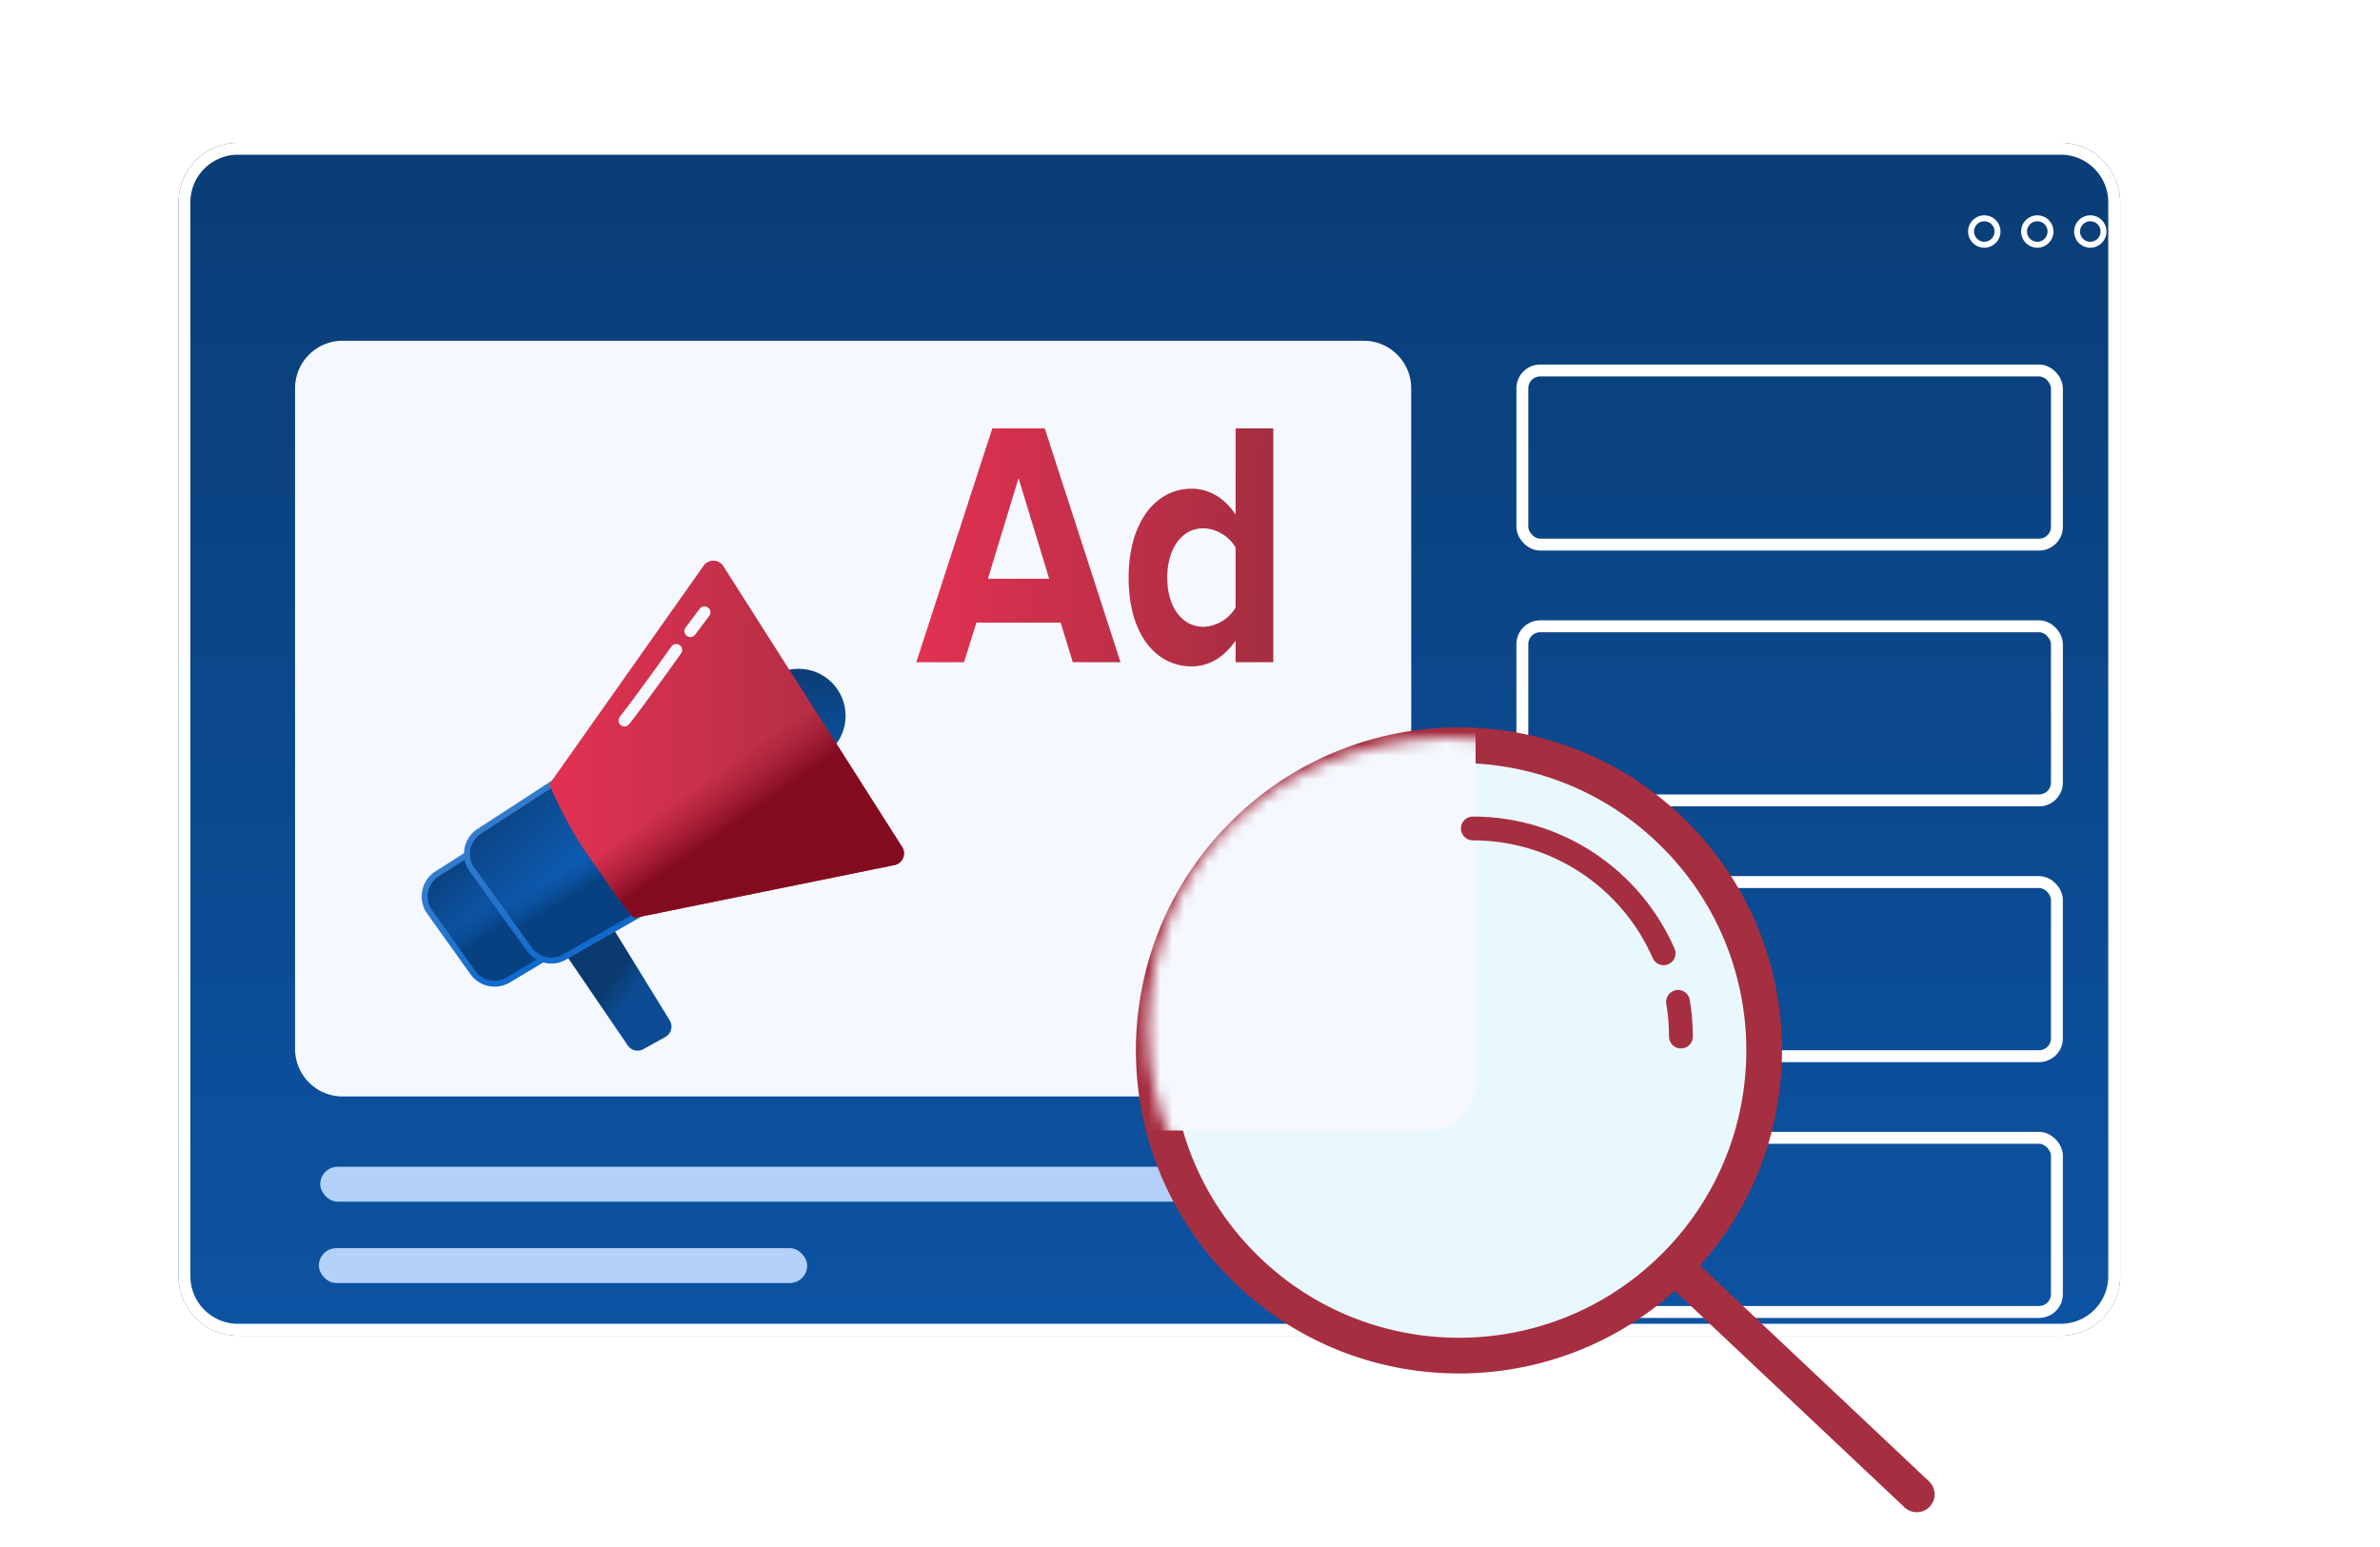 <svg width="200" height="130" fill="none" xmlns="http://www.w3.org/2000/svg"><g clip-path="url(#clip0)"><g filter="url(#filter0_di)"><path d="M18 20a5 5 0 015-5h153.165a5 5 0 015 5v90.244a5 5 0 01-5 5H23a5 5 0 01-5-5V20z" fill="url(#paint0_linear)"/><path d="M18.5 20a4.5 4.5 0 014.5-4.5h153.165a4.5 4.5 0 014.5 4.5v90.244a4.5 4.5 0 01-4.5 4.5H23a4.5 4.5 0 01-4.5-4.5V20z" stroke="#fff"/></g><circle cx="166.747" cy="19.455" r="1.114" stroke="#fff" stroke-width=".5"/><circle cx="171.201" cy="19.455" r="1.114" stroke="#fff" stroke-width=".5"/><circle cx="175.655" cy="19.455" r="1.114" stroke="#fff" stroke-width=".5"/><g filter="url(#filter1_i)"><path d="M26.795 34.633a4 4 0 014-4h85.795a4 4 0 014 4V90.14a4 4 0 01-4 4H30.795a4 4 0 01-4-4V34.633z" fill="#F5F9FF"/></g><path d="M52.754 87.855l-5.416-7.941 3.163-3.558 5.777 9.386a1 1 0 01-.367 1.398l-1.846 1.026a1 1 0 01-1.311-.311z" fill="url(#paint1_linear)"/><ellipse cx="67.106" cy="60.152" rx="3.953" ry="3.952" fill="url(#paint2_linear)"/><path d="M39.608 71.832l-.141-.141-.17.107-2.568 1.634a2.25 2.25 0 00-.623 3.206l3.63 5.08a2.25 2.25 0 002.989.622l4.346-2.607.275-.165-.226-.226-7.512-7.51z" fill="url(#paint3_linear)" stroke="url(#paint4_linear)" stroke-width=".5"/><path d="M46.94 79.518l-4.346 2.608a2 2 0 01-2.656-.553l-2.88-4.03 5.139-2.767 4.744 4.742z" fill="url(#paint5_linear)"/><path d="M46.752 65.937l-.139-.197-.202.13-6.147 3.996a2.25 2.25 0 00-.6 3.201l2.332 3.238 2.506 3.48a2.25 2.25 0 002.941.639l6.74-3.85.248-.142-.174-.228a242.91 242.91 0 01-3.85-5.132 365.811 365.811 0 01-3.655-5.135z" fill="url(#paint6_linear)" stroke="url(#paint7_linear)" stroke-width=".5"/><path d="M54.058 76.357l-6.739 3.85a2 2 0 01-2.615-.568l-2.506-3.48 8.006-4.94c1.147 1.575 2.32 3.14 3.854 5.138z" fill="url(#paint8_linear)"/><path d="M75.166 72.694l-21.899 4.453c-1.414-1.663-2.534-3.436-3.483-4.743-1.468-2.02-2.527-4.025-3.633-6.481l12.977-18.386a1 1 0 011.66.04l7.502 11.785 7.52 11.815a1 1 0 01-.644 1.517z" fill="url(#paint9_linear)"/><path d="M53.268 77.147l21.899-4.453a1 1 0 00.644-1.517l-7.52-11.815-18.507 13.042c.95 1.307 2.07 3.08 3.484 4.743z" fill="url(#paint10_linear)"/><g filter="url(#filter2_f)"><path d="M59.198 51.457l-1.186 1.58m-1.186 1.582s-2.899 4.084-4.349 5.928" stroke="#F5F9FF" stroke-linecap="round"/></g><path d="M94.16 55.647L87.795 36h-4.408L77 55.647h4.011l1.04-3.329h7.082l1.015 3.329h4.011zm-5.993-7.01h-5.15l2.575-8.454 2.575 8.453z" fill="url(#paint11_linear)"/><path d="M107 55.647V36h-3.169v7.246c-.941-1.443-2.278-2.18-3.69-2.18-3.045 0-5.299 2.828-5.299 7.482 0 4.742 2.279 7.452 5.299 7.452 1.436 0 2.749-.766 3.69-2.18v1.827H107zm-5.893-2.975c-1.783 0-3.02-1.68-3.02-4.124 0-2.474 1.237-4.153 3.02-4.153 1.065 0 2.204.677 2.724 1.62v5.036c-.52.943-1.659 1.62-2.724 1.62z" fill="url(#paint12_linear)"/><rect x="127.929" y="31.133" width="44.921" height="14.633" rx="1.5" stroke="#fff"/><rect x="127.929" y="52.628" width="44.921" height="14.633" rx="1.5" stroke="#fff"/><rect x="127.929" y="74.122" width="44.921" height="14.633" rx="1.5" stroke="#fff"/><rect x="127.929" y="95.617" width="44.921" height="14.633" rx="1.5" stroke="#fff"/><rect x="26.911" y="98.048" width="75.74" height="2.931" rx="1.466" fill="#B4D1FA"/><rect x="26.795" y="104.887" width="41.035" height="2.931" rx="1.466" fill="#B4D1FA"/><path d="M140.737 70.135c10.016 10.016 10.016 26.255 0 36.27-10.015 10.016-26.254 10.016-36.27 0-10.016-10.015-10.016-26.254 0-36.27 10.016-10.016 26.255-10.016 36.27 0z" fill="#E9F7FF"/><path d="M160.043 126.666a1.5 1.5 0 102.058-2.183l-2.058 2.183zm-20.366-55.47c9.43 9.43 9.43 24.719 0 34.149l2.121 2.121c10.601-10.601 10.601-27.79 0-38.391l-2.121 2.12zm0 34.149c-9.43 9.43-24.719 9.43-34.149 0l-2.122 2.121c10.602 10.602 27.79 10.602 38.392 0l-2.121-2.121zm-34.149 0c-9.43-9.43-9.43-24.72 0-34.15l-2.122-2.12c-10.601 10.601-10.601 27.79 0 38.391l2.122-2.121zm0-34.15c9.43-9.43 24.719-9.43 34.149 0l2.121-2.12c-10.602-10.602-27.79-10.602-38.392 0l2.122 2.12zm34.18 36.302l20.335 19.169 2.058-2.183-20.335-19.169-2.058 2.183z" fill="#A62E41"/><mask id="a" maskUnits="userSpaceOnUse" x="98" y="64" width="50" height="49"><path d="M148 88.5c0 13.531-10.969 24.5-24.5 24.5s-25-10.969-25-24.5 10-24 25-24.5c13.531 0 24.5 10.969 24.5 24.5z" fill="#C4C4C4"/></mask><g filter="url(#filter3_i)" mask="url(#a)"><path d="M69 97h53a4 4 0 004-4V59l-15.032 5.164a4.006 4.006 0 00-1.179.643L69 97z" fill="#F5F9FF"/></g><path d="M141.254 87.104c0-.992-.083-1.966-.242-2.914m-17.244-14.572c7.17 0 13.333 4.316 16.031 10.492" stroke="#A62E41" stroke-width="2" stroke-linecap="round"/></g><defs><linearGradient id="paint0_linear" x1="99.582" y1="15" x2="99.582" y2="115.244" gradientUnits="userSpaceOnUse"><stop stop-color="#0A3D76"/><stop offset="1" stop-color="#0C53A3"/></linearGradient><linearGradient id="paint1_linear" x1="54.849" y1="86.237" x2="48.973" y2="81.669" gradientUnits="userSpaceOnUse"><stop offset=".382" stop-color="#0C4C94"/><stop offset=".706" stop-color="#0A3A6E"/></linearGradient><linearGradient id="paint2_linear" x1="67.106" y1="56.2" x2="67.106" y2="64.104" gradientUnits="userSpaceOnUse"><stop stop-color="#0A3D76"/><stop offset="1" stop-color="#0C53A3"/></linearGradient><linearGradient id="paint3_linear" x1="35.808" y1="72.879" x2="44.939" y2="82.425" gradientUnits="userSpaceOnUse"><stop stop-color="#0A3D76"/><stop offset="1" stop-color="#1072DF"/></linearGradient><linearGradient id="paint4_linear" x1="37.516" y1="73.756" x2="43.553" y2="82.161" gradientUnits="userSpaceOnUse"><stop stop-color="#337CCE"/><stop offset="1" stop-color="#1069CD"/></linearGradient><linearGradient id="paint5_linear" x1="43.679" y1="81.321" x2="40.281" y2="76.315" gradientUnits="userSpaceOnUse"><stop offset=".617" stop-color="#074181"/><stop offset="1" stop-color="#07458A" stop-opacity="0"/></linearGradient><linearGradient id="paint6_linear" x1="39.583" y1="67.262" x2="51.987" y2="79.683" gradientUnits="userSpaceOnUse"><stop stop-color="#0A3D76"/><stop offset="1" stop-color="#1072DF"/></linearGradient><linearGradient id="paint7_linear" x1="41.803" y1="68.452" x2="50.103" y2="79.52" gradientUnits="userSpaceOnUse"><stop stop-color="#337CCE"/><stop offset="1" stop-color="#1069CD"/></linearGradient><linearGradient id="paint8_linear" x1="49.709" y1="78.728" x2="46.548" y2="73.589" gradientUnits="userSpaceOnUse"><stop offset=".617" stop-color="#074181"/><stop offset="1" stop-color="#07458A" stop-opacity="0"/></linearGradient><linearGradient id="paint9_linear" x1="75.653" y1="61.733" x2="47.052" y2="61.127" gradientUnits="userSpaceOnUse"><stop stop-color="#A62E41"/><stop offset="1" stop-color="#E13152"/></linearGradient><linearGradient id="paint10_linear" x1="58.012" y1="66.081" x2="64.335" y2="75.172" gradientUnits="userSpaceOnUse"><stop stop-color="#A41D34" stop-opacity="0"/><stop offset=".428" stop-color="#830B20"/></linearGradient><linearGradient id="paint11_linear" x1="106.075" y1="46" x2="77.904" y2="45.093" gradientUnits="userSpaceOnUse"><stop stop-color="#A62E41"/><stop offset="1" stop-color="#E13152"/></linearGradient><linearGradient id="paint12_linear" x1="106.075" y1="46" x2="77.904" y2="45.093" gradientUnits="userSpaceOnUse"><stop stop-color="#A62E41"/><stop offset="1" stop-color="#E13152"/></linearGradient><filter id="filter0_di" x="14" y="11" width="172.165" height="109.244" filterUnits="userSpaceOnUse" color-interpolation-filters="sRGB"><feFlood flood-opacity="0" result="BackgroundImageFix"/><feColorMatrix in="SourceAlpha" values="0 0 0 0 0 0 0 0 0 0 0 0 0 0 0 0 0 0 127 0"/><feOffset dx="1" dy="1"/><feGaussianBlur stdDeviation="2"/><feColorMatrix values="0 0 0 0 0.019 0 0 0 0 0.208 0 0 0 0 0.417 0 0 0 0.3 0"/><feBlend in2="BackgroundImageFix" result="effect1_dropShadow"/><feBlend in="SourceGraphic" in2="effect1_dropShadow" result="shape"/><feColorMatrix in="SourceAlpha" values="0 0 0 0 0 0 0 0 0 0 0 0 0 0 0 0 0 0 127 0" result="hardAlpha"/><feOffset dx="-4" dy="-4"/><feGaussianBlur stdDeviation="4"/><feComposite in2="hardAlpha" operator="arithmetic" k2="-1" k3="1"/><feColorMatrix values="0 0 0 0 0 0 0 0 0 0 0 0 0 0 0 0 0 0 0.2 0"/><feBlend in2="shape" result="effect2_innerShadow"/></filter><filter id="filter1_i" x="24.795" y="28.633" width="95.795" height="65.507" filterUnits="userSpaceOnUse" color-interpolation-filters="sRGB"><feFlood flood-opacity="0" result="BackgroundImageFix"/><feBlend in="SourceGraphic" in2="BackgroundImageFix" result="shape"/><feColorMatrix in="SourceAlpha" values="0 0 0 0 0 0 0 0 0 0 0 0 0 0 0 0 0 0 127 0" result="hardAlpha"/><feOffset dx="-2" dy="-2"/><feGaussianBlur stdDeviation="2"/><feComposite in2="hardAlpha" operator="arithmetic" k2="-1" k3="1"/><feColorMatrix values="0 0 0 0 0 0 0 0 0 0 0 0 0 0 0 0 0 0 0.1 0"/><feBlend in2="shape" result="effect1_innerShadow"/></filter><filter id="filter2_f" x="51.778" y="50.757" width="8.121" height="10.49" filterUnits="userSpaceOnUse" color-interpolation-filters="sRGB"><feFlood flood-opacity="0" result="BackgroundImageFix"/><feBlend in="SourceGraphic" in2="BackgroundImageFix" result="shape"/><feGaussianBlur stdDeviation=".1" result="effect1_foregroundBlur"/></filter><filter id="filter3_i" x="67" y="57" width="59" height="40" filterUnits="userSpaceOnUse" color-interpolation-filters="sRGB"><feFlood flood-opacity="0" result="BackgroundImageFix"/><feBlend in="SourceGraphic" in2="BackgroundImageFix" result="shape"/><feColorMatrix in="SourceAlpha" values="0 0 0 0 0 0 0 0 0 0 0 0 0 0 0 0 0 0 127 0" result="hardAlpha"/><feOffset dx="-2" dy="-2"/><feGaussianBlur stdDeviation="2"/><feComposite in2="hardAlpha" operator="arithmetic" k2="-1" k3="1"/><feColorMatrix values="0 0 0 0 0 0 0 0 0 0 0 0 0 0 0 0 0 0 0.1 0"/><feBlend in2="shape" result="effect1_innerShadow"/></filter><clipPath id="clip0"><path fill="#fff" d="M0 0h200v130H0z"/></clipPath></defs></svg>